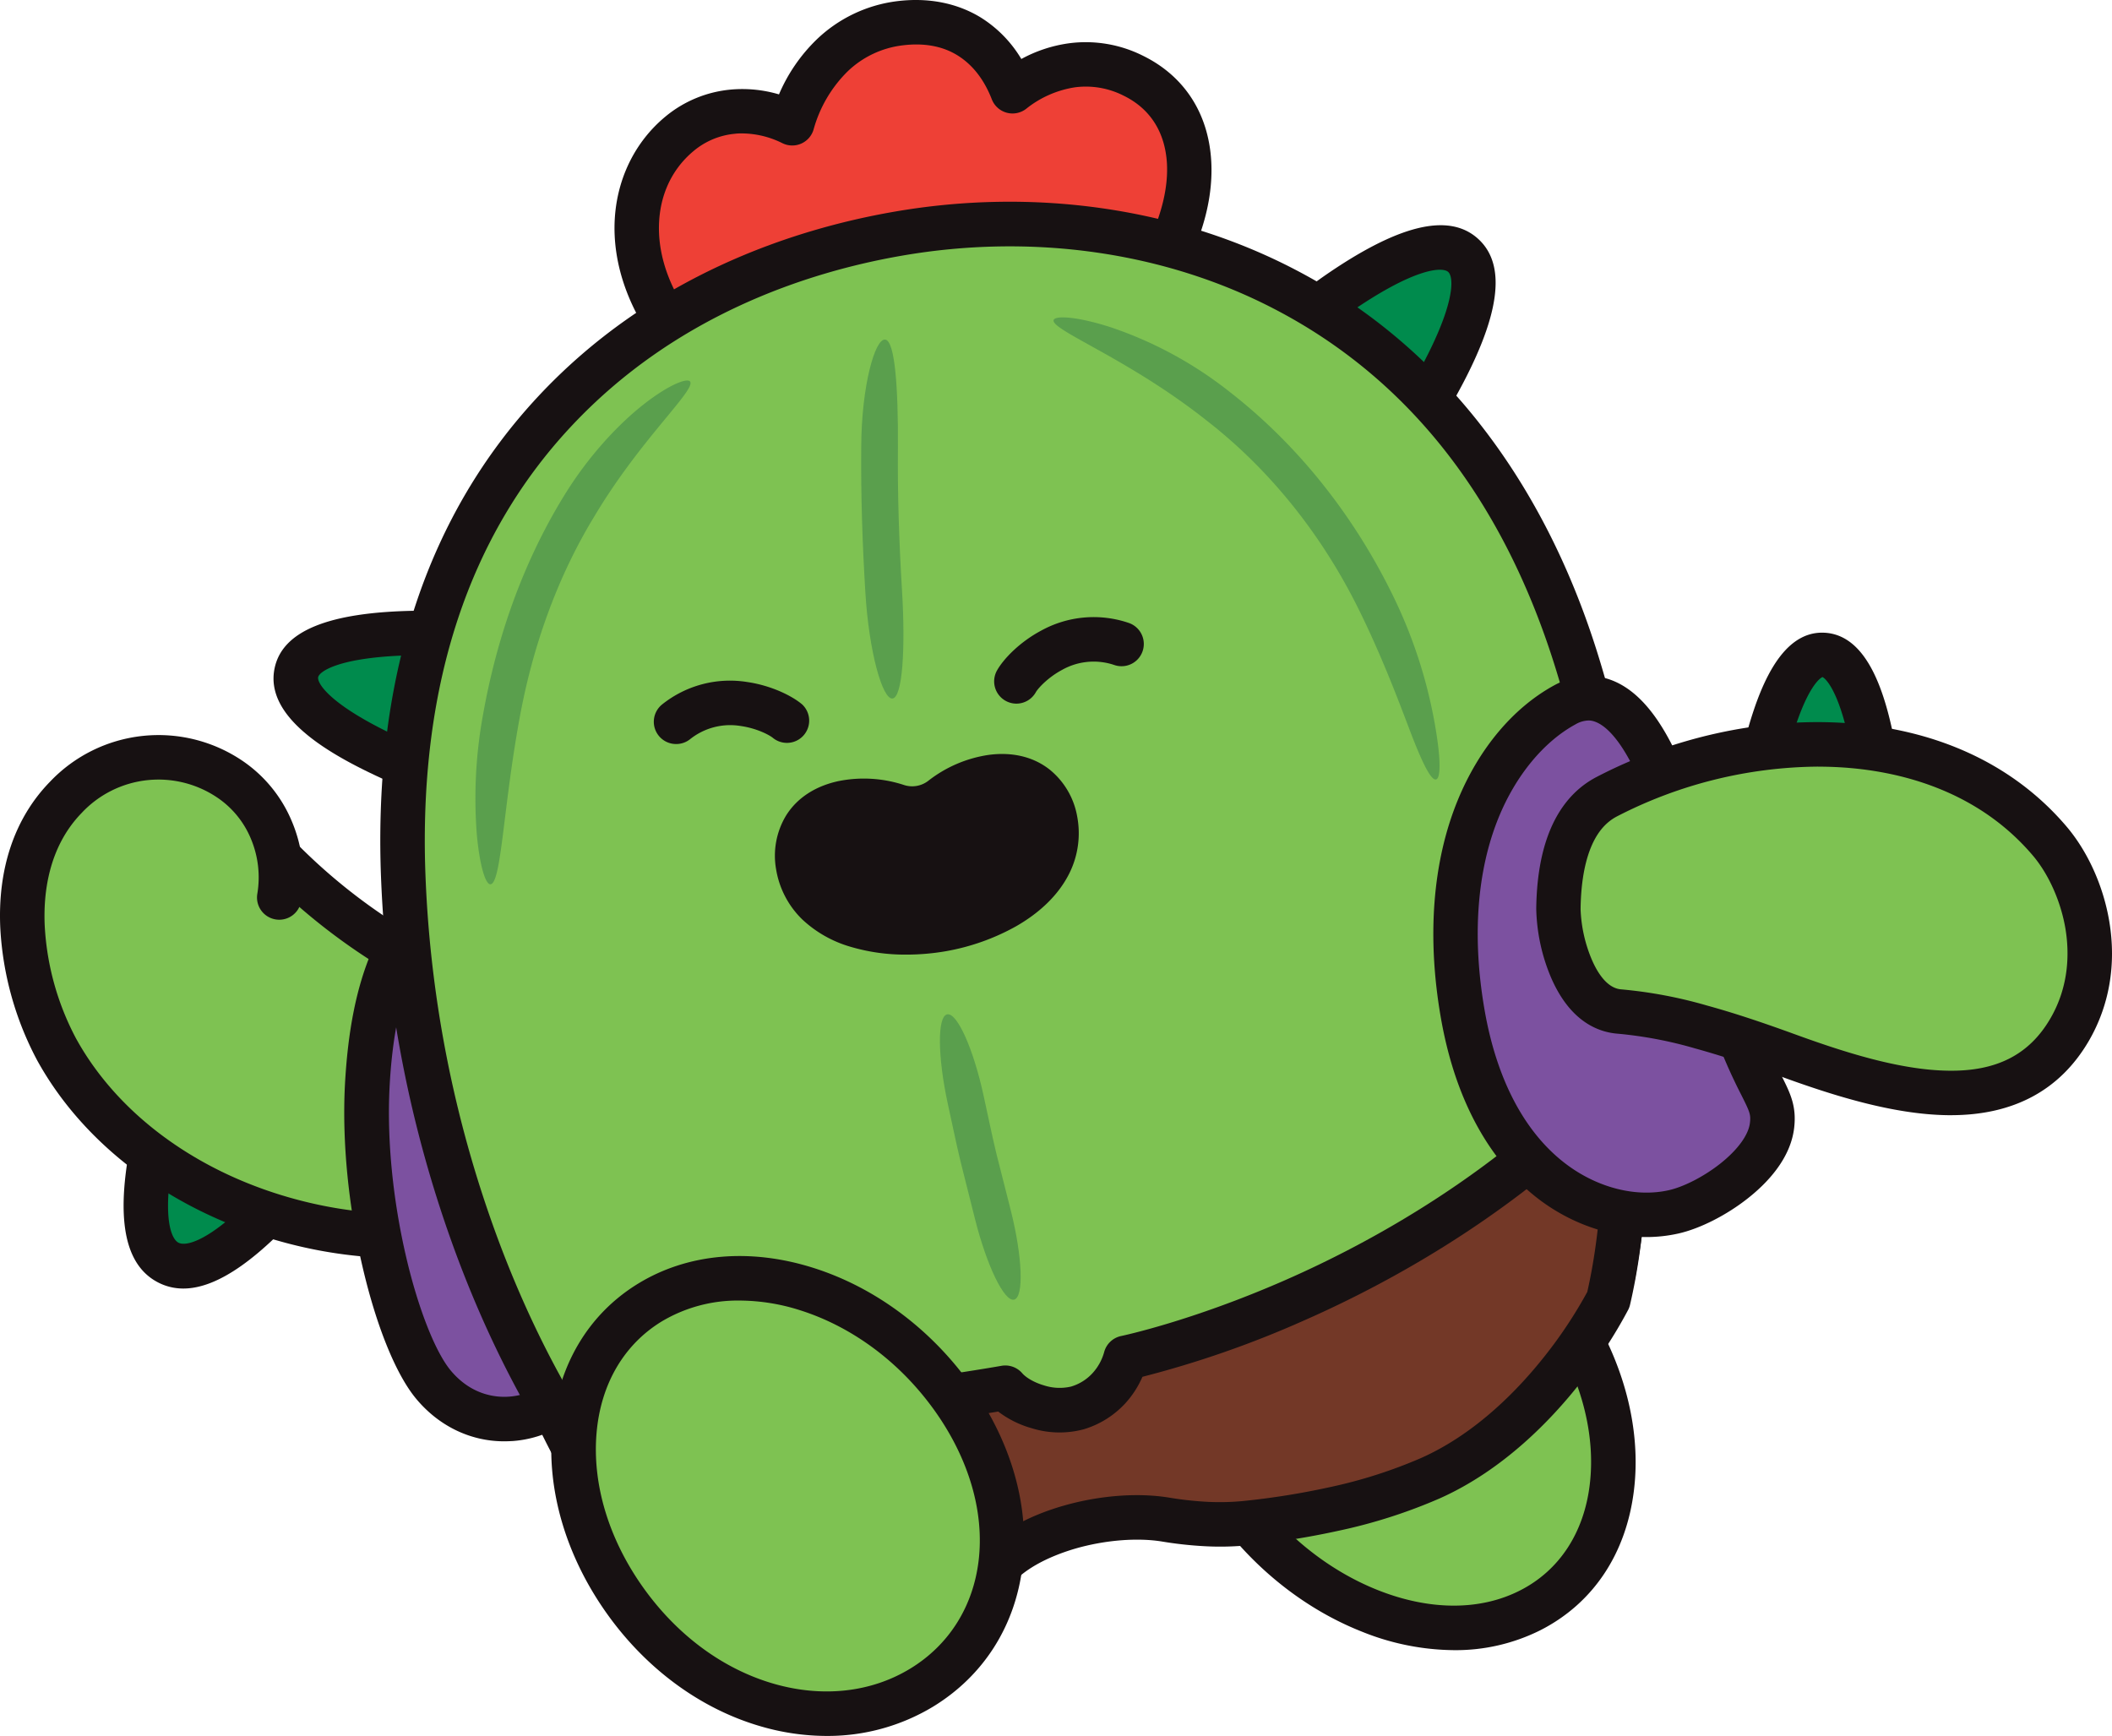 <svg xmlns="http://www.w3.org/2000/svg" viewBox="0 0 731 600.86"><defs><style>.cls-1{fill:#7ec252;}.cls-2{fill:#171112;}.cls-3{fill:#008b4d;}.cls-4{fill:#7c51a0;}.cls-5{fill:#ee4036;}.cls-6{fill:#733827;}.cls-7{fill:#5a9f4d;}</style></defs><g id="Layer_2" data-name="Layer 2"><g id="bg1"><path class="cls-1" d="M423.79,515.44c-12.92-19.92-17.48-40.54-14.72-58.26s12.84-32.57,29.18-40.92,35.84-8.65,54.49-1.88,36.45,20.62,49.37,40.55,18,41.34,15.76,59.88S546.08,549,529.74,557.34s-36.36,7.84-55.54.26S436.71,535.37,423.79,515.44Z"></path><path class="cls-2" d="M503.24,571.17a86.78,86.78,0,0,1-31.87-6.41c-21.49-8.5-40.68-24.52-54-45.13s-19-43.26-15.86-63.64c3.22-20.72,15-37.26,33.27-46.59,17.9-9.15,39.42-9.95,60.63-2.25,21,7.64,39.92,23.12,53.2,43.59,13.48,20.78,19.49,43.86,16.94,65-2.65,22-14.11,39.17-32.26,48.46A65.51,65.51,0,0,1,503.24,571.17ZM466.63,417.31a54.38,54.38,0,0,0-24.88,5.8c-13.72,7-22.62,19.54-25.07,35.25-2.59,16.63,2.23,35.41,13.57,52.89,11.63,17.94,28.25,31.86,46.78,39.19,17.93,7.09,35.41,7.1,49.21,0,13.44-6.88,22-19.87,24-36.59,2.12-17.56-3.05-37-14.57-54.77s-27.64-31-45.54-37.5A69,69,0,0,0,466.63,417.31Z"></path><path class="cls-3" d="M99.61,357.59l-14.85-7.74L69.91,342.1a370.87,370.87,0,0,0-14.38,43c-5.76,22.23-8.69,46,2.67,51.88s29.14-10,44.08-27.49a371,371,0,0,0,27-36.39l-14.85-7.75Z"></path><path class="cls-2" d="M63.46,446a18.85,18.85,0,0,1-8.82-2.15c-13.21-6.9-15.36-26.73-6.56-60.64a375.26,375.26,0,0,1,14.72-44,7.69,7.69,0,0,1,10.67-3.88l59.4,31a7.7,7.7,0,0,1,2.93,11,374.88,374.88,0,0,1-27.67,37.25C90.1,435.55,75.37,446,63.46,446ZM74,352.89A354.21,354.21,0,0,0,63,387c-7.9,30.43-4.49,41.42-1.23,43.13S76,428.36,96.43,404.47a357.91,357.91,0,0,0,21.71-28.53Z"></path><path class="cls-1" d="M96.87,297v1.15a41.86,41.86,0,0,0-5.61-16.13A39,39,0,0,0,80,270a44.07,44.07,0,0,0-57.23,6c-12,12.39-15.74,28.93-15,45a101.56,101.56,0,0,0,11.78,42.18c16.47,29.93,48,50.92,82.5,59.82s72.18,5.71,101-12.73l6.19-26.3,6.18-26.31a241.1,241.1,0,0,1-52.69-15.74A205.43,205.43,0,0,1,96.87,297Z"></path><path class="cls-2" d="M215.42,365.38a8.06,8.06,0,0,1-1.38-.13A246.46,246.46,0,0,1,159.66,349a212.91,212.91,0,0,1-68.3-46.59,7.7,7.7,0,0,1,11-10.76,197.6,197.6,0,0,0,63.39,43.22,231.31,231.31,0,0,0,51,15.23,7.7,7.7,0,0,1-1.37,15.28Z"></path><path class="cls-2" d="M139.24,435.52a157.08,157.08,0,0,1-39.08-5c-38.76-10-70.59-33.15-87.33-63.57A109.86,109.86,0,0,1,.11,321.38c-1-20.65,4.93-38.19,17.14-50.74a51.79,51.79,0,0,1,67.11-7A47.28,47.28,0,0,1,101,284.26a49.7,49.7,0,0,1,3.24,27.65,7.69,7.69,0,0,1-15.18-2.52,34.48,34.48,0,0,0-2.24-19.12,31.92,31.92,0,0,0-11.18-13.91,36.37,36.37,0,0,0-47.35,5c-11.57,11.89-13.35,27.91-12.8,39.26a93.83,93.83,0,0,0,10.83,38.83c14.71,26.72,43,47.16,77.68,56.09s69.28,4.65,94.89-11.77a7.7,7.7,0,0,1,8.31,13C187.88,429.14,164.26,435.52,139.24,435.52Z"></path><path class="cls-4" d="M149.25,311.56a70.38,70.38,0,0,0-13.4,20.53c-4.26,9.94-7.75,23.78-8.78,44s1.59,42.22,6,61.08,10.64,34.55,16.81,42c7.72,9.35,17.81,12.65,27,11.94s17.45-5.45,21.53-12.19"></path><path class="cls-2" d="M174.47,498.88c-11.66,0-22.64-5.3-30.51-14.82-6.91-8.36-13.61-24.82-18.38-45.16-5-21.31-7.19-43.76-6.2-63.24,1-18.86,4-34.11,9.4-46.61a77.74,77.74,0,0,1,14.75-22.65A7.7,7.7,0,1,1,155,316.71a62.57,62.57,0,0,0-12,18.41c-4.57,10.65-7.32,24.55-8.17,41.33-.92,18.07,1.14,39,5.82,58.94,4.12,17.57,10,32.46,15.25,38.86,7.26,8.79,15.92,9.52,20.45,9.16,6.63-.52,12.73-3.85,15.55-8.5a7.7,7.7,0,1,1,13.17,8c-5.39,8.89-15.93,15-27.52,15.87C176.47,498.84,175.47,498.88,174.47,498.88Z"></path><path class="cls-3" d="M175.47,248.32,172.56,262l-2.9,13.63A310.27,310.27,0,0,1,134.46,262c-17.32-8.09-34.09-18.78-31.87-29.21s21.89-13.37,41-13.71a308.66,308.66,0,0,1,37.68,1.95l-2.9,13.63Z"></path><path class="cls-2" d="M169.66,283.29a7.58,7.58,0,0,1-2.25-.34A314.17,314.17,0,0,1,131.21,269C114,261,91.43,248.27,95.06,231.22c2.73-12.81,18.56-19.29,48.4-19.81a323.91,323.91,0,0,1,38.74,2,7.71,7.71,0,0,1,6.6,9.25L183,249.92h0l-5.8,27.26a7.73,7.73,0,0,1-7.54,6.1Zm-22.2-56.51-3.73,0c-26.34.46-33.19,5.65-33.61,7.61s3.73,9.49,27.6,20.63c9.63,4.5,19.55,8.2,26.2,10.52l8-37.7C165.74,227.36,156.79,226.78,147.46,226.78Zm28,21.54h0Z"></path><path class="cls-3" d="M453,147.51l11,10,11.05,10a330.12,330.12,0,0,0,22-33.8c9.95-17.86,17.78-37.63,9.32-45.28s-27.34,2.13-44.11,13.81a331.66,331.66,0,0,0-31.43,25.28l11.05,10Z"></path><path class="cls-2" d="M475.07,175.2a7.67,7.67,0,0,1-5.16-2l-22.11-20h0l-22.1-20a7.7,7.7,0,0,1-.08-11.36,336.08,336.08,0,0,1,32.27-26c25.95-18.08,43.52-22.39,53.68-13.2s7.63,27.11-7.76,54.74a334.21,334.21,0,0,1-22.6,34.69,7.66,7.66,0,0,1-5.42,3A5.79,5.79,0,0,1,475.07,175.2Zm-16.94-33.41L473.86,156c4.33-6.18,10.8-15.85,16.49-26.07,13.39-24,13-33.93,10.89-35.81s-12-1.31-34.55,14.41c-9.6,6.69-18.57,14.1-24.29,19Z"></path><path class="cls-5" d="M392.25,26.19a36.7,36.7,0,0,0-21.34-3.59,43.49,43.49,0,0,0-20.51,9c-3.3-8.48-8.42-14.95-15-19s-14.73-5.68-24-4.52a41,41,0,0,0-23.51,11.22,52.84,52.84,0,0,0-13.72,23.34,38.45,38.45,0,0,0-20.46-4,33.63,33.63,0,0,0-18.48,7.67c-10.12,8.41-15.39,21-14.75,34.89s7.2,29.13,20.73,42.8l77.07-10.81,77.07-10.82c11.87-16.62,17-32.77,16.23-46.21S404.06,32,392.25,26.19Z"></path><path class="cls-2" d="M241.17,131.69a7.7,7.7,0,0,1-5.48-2.29c-14-14.17-22.16-31.17-22.94-47.85-.75-16.29,5.63-31.3,17.53-41.17A41.35,41.35,0,0,1,253,31a44.67,44.67,0,0,1,16.62,1.67,58.16,58.16,0,0,1,12.95-18.91A48.85,48.85,0,0,1,310.4.42c10.76-1.36,20.78.59,29,5.6a42.65,42.65,0,0,1,14.1,14.4A48,48,0,0,1,369.86,15a44.16,44.16,0,0,1,25.77,4.31h0c14.26,7,22.64,19.92,23.6,36.42.92,16-5.18,33.67-17.66,51.14a7.68,7.68,0,0,1-5.19,3.15L242.24,131.61A7.82,7.82,0,0,1,241.17,131.69Zm15.72-85.51c-.84,0-1.68,0-2.51.12a25.93,25.93,0,0,0-14.27,5.93c-8.26,6.85-12.51,17-12,28.61.54,11.85,6.16,24.15,15.9,35L390.9,95.21c9-13.5,13.62-27.12,13-38.61-.63-10.88-5.81-19-15-23.49A28.88,28.88,0,0,0,372,30.23a35.67,35.67,0,0,0-16.86,7.46,7.7,7.7,0,0,1-11.86-3.32c-2.69-6.91-6.69-12-11.89-15.22s-11.65-4.37-19-3.45a33.13,33.13,0,0,0-19.14,9.14,45.18,45.18,0,0,0-11.66,20,7.69,7.69,0,0,1-10.77,4.73A31.67,31.67,0,0,0,256.89,46.18Z"></path><path class="cls-1" d="M385.46,510.27c-11.89,2.08-49.19,11-84.42,18.42s-68.37,13.43-71.94,9.69c-26.67-27.87-48.5-65.25-64-106.84a415.38,415.38,0,0,1-25.7-132.12c-1.84-70.77,19.67-121.69,52.29-156.77S268.05,88.32,310.6,80.9s91.12-3.2,134.14,19.22,80.5,63.06,100.87,128.49c10.68,34.29,16.69,71.29,18.62,107.72s-.22,72.33-5.85,104.4c-1.54,8.78-38.83,25.13-78.7,39.8S397.35,508.2,385.46,510.27Z"></path><path class="cls-2" d="M234.61,547.27c-7.67,0-9.32-1.72-11.08-3.56-26.66-27.87-49.34-65.73-65.61-109.49a423,423,0,0,1-26.18-134.6c-1.74-67,16.54-121.55,54.35-162.21,39.07-42,88.55-58.06,123.18-64.09,48.66-8.49,98-1.39,139,20C497.69,119,533.88,165,553,226.32c10.51,33.76,16.89,70.64,19,109.61,1.92,36.29-.14,73-6,106.13-1,5.58-2.8,16-83.62,45.7-40.91,15.05-83.19,27.94-95.56,30.1-6.14,1.07-20,4.18-36,7.78-14.61,3.28-31.59,7.09-48.11,10.58C262.91,544.61,244.13,547.27,234.61,547.27Zm-1.14-15.46c4,.36,17.8-.48,66-10.66,16.46-3.48,33.37-7.27,47.93-10.54,16.9-3.79,30.25-6.79,36.76-7.92h0c11.69-2,53.9-15,92.88-29.38,52.49-19.32,71-30.66,73.89-34.57,5.53-31.83,7.48-67.09,5.63-102-2-37.16-8.29-73.76-18.28-105.85C520.17,172.8,487.51,131.1,441.18,107c-38-19.81-83.92-26.37-129.26-18.46-32.3,5.63-78.4,20.51-114.56,59.4-35,37.62-51.86,88.53-50.22,151.33a407.1,407.1,0,0,0,25.22,129.64C187.65,470,208.77,505.57,233.47,531.81Z"></path><path class="cls-6" d="M372.89,487.32a23.94,23.94,0,0,0,11-6.89A25.42,25.42,0,0,0,389.58,470s24.61-5,58.34-19.84,76.57-39.37,113-78.43A222.92,222.92,0,0,1,562.24,396c.08,14.6-1,34.13-5.57,53.85A156,156,0,0,1,540.79,474c-10.41,13.21-25.76,28.65-45.52,37.53a175.07,175.07,0,0,1-33.67,10.77,274.54,274.54,0,0,1-30.26,4.84,89.68,89.68,0,0,1-14,.32A125.68,125.68,0,0,1,403.41,526c-9.9-1.62-22.14-.58-33.24,2.62s-21.09,8.54-26.48,15.55l-50,9.66-50,9.66c-15.8-16.11-28.28-34.1-36.82-48.07a260.13,260.13,0,0,1-13.11-23.9c29.65,2.9,68.21.11,99.36-3.4S348,480.33,348,480.33c2.54,2.92,6.72,5.28,11.29,6.61A24.89,24.89,0,0,0,372.89,487.32Z"></path><path class="cls-2" d="M243.67,571.14a7.69,7.69,0,0,1-5.5-2.3c-16.82-17.16-29.89-36.37-37.89-49.45a267,267,0,0,1-13.54-24.7,7.7,7.7,0,0,1,7.75-10.89c23.72,2.32,57.52,1.16,97.74-3.38,30.51-3.43,54.15-7.63,54.38-7.67a7.74,7.74,0,0,1,7.17,2.53c1.47,1.69,4.39,3.33,7.62,4.26a17.45,17.45,0,0,0,9.28.4h0a16.3,16.3,0,0,0,7.5-4.69,17.79,17.79,0,0,0,4-7.29,7.71,7.71,0,0,1,5.89-5.53c.24-.05,24.31-5.1,56.79-19.35,30.11-13.21,73.72-37.24,110.49-76.63a7.7,7.7,0,0,1,13.27,4.29,232.31,232.31,0,0,1,1.35,25.19c.07,13.73-.88,34.54-5.77,55.63a7.81,7.81,0,0,1-.6,1.7,164.41,164.41,0,0,1-16.74,25.53c-10,12.73-26.57,30-48.4,39.78a182.25,182.25,0,0,1-35.17,11.27,279.9,279.9,0,0,1-31.12,5,97.42,97.42,0,0,1-15.18.35,132.5,132.5,0,0,1-14.8-1.62c-8.57-1.4-19.73-.5-29.87,2.41-10.3,3-18.5,7.65-22.5,12.85a7.69,7.69,0,0,1-4.64,2.87L245.13,571A7.29,7.29,0,0,1,243.67,571.14Zm-36.8-71.06c1.81,3.28,4,7.1,6.55,11.28a272.67,272.67,0,0,0,32.9,43.73l93.25-18c6.29-6.8,16.26-12.39,28.47-15.9,12.39-3.57,25.74-4.6,36.61-2.82a118.72,118.72,0,0,0,13.08,1.45,84.28,84.28,0,0,0,12.81-.3,263.73,263.73,0,0,0,29.4-4.7,167,167,0,0,0,32.18-10.27c19-8.54,33.65-23.89,42.62-35.27a155.76,155.76,0,0,0,14.65-22.12c4.37-19.32,5.21-38.43,5.15-51.14,0-2.39-.06-4.65-.12-6.75-35.67,34.09-75.22,55.56-103.4,67.93a350.22,350.22,0,0,1-55.6,19.35,33.19,33.19,0,0,1-5.85,9.09,32,32,0,0,1-14.48,9.08h0a32.35,32.35,0,0,1-18-.37,34.38,34.38,0,0,1-11.6-5.77c-8,1.33-27.72,4.48-51.56,7.17C259.36,499.63,230.14,501.1,206.87,500.08Z"></path><path class="cls-7" d="M179.7,249.35c4.47-25,13-49.34,26.15-70.84,15.9-26.62,35.07-43.55,33-46.45-1-1.34-7.41,1.12-16,7.85s-19.14,17.76-27.81,32c-14.14,23.08-23.11,48.92-27.82,75.26A161,161,0,0,0,165.05,289c1,10.71,3,17.17,4.7,17.08C173.48,305.89,174.12,280.07,179.7,249.35Z"></path><path class="cls-7" d="M481.86,205.64c-13.24-26.94-32.26-51.32-56.11-69.89a136.7,136.7,0,0,0-41.46-22.53c-11.55-3.71-19.14-4.06-19.61-2.44-1,3.48,26.08,13.39,53.24,35,22.25,17.33,40.05,40.11,52.54,65.5,7.7,15.64,13.28,30.39,17.44,41.35s7.36,17.58,9.13,17.16,1.63-7.87-.49-19.62A167,167,0,0,0,481.86,205.64Z"></path><path class="cls-2" d="M363.37,266.43c-6.05-4.81-13.62-6.15-21.16-5.14a44.39,44.39,0,0,0-20.89,8.95,9.11,9.11,0,0,1-8.44,1.47,44.51,44.51,0,0,0-22.69-1.34c-7.43,1.6-14.1,5.42-18.17,12a26.94,26.94,0,0,0-3.41,18.45,31.2,31.2,0,0,0,9.14,17.49,41.06,41.06,0,0,0,16.64,9.4,66.46,66.46,0,0,0,19.32,2.71c2.37,0,4.71-.11,7-.31s4.47-.49,6.57-.85a77.13,77.13,0,0,0,24.36-8.62c7.79-4.45,14.61-10.54,18.52-18.44a31.18,31.18,0,0,0,2.68-19.56A26.86,26.86,0,0,0,363.37,266.43Z"></path><path class="cls-2" d="M234,257.53a7.7,7.7,0,0,1-4.78-13.74,37.6,37.6,0,0,1,29.42-7.72c8.26,1.2,15.48,4.76,19,7.75a7.7,7.7,0,0,1-10,11.69c-1.13-1-5.51-3.38-11.15-4.2a22.28,22.28,0,0,0-17.66,4.56A7.65,7.65,0,0,1,234,257.53Z"></path><path class="cls-2" d="M351.81,243.55A7.71,7.71,0,0,1,345.12,232c2.27-4,7.86-9.79,15.22-13.71a37.65,37.65,0,0,1,30.3-2.69,7.7,7.7,0,1,1-4.9,14.6,22.28,22.28,0,0,0-18.16,1.68c-5,2.68-8.34,6.43-9.07,7.73A7.71,7.71,0,0,1,351.81,243.55Z"></path><path class="cls-4" d="M579.29,419.48c6.1-1.36,14.19-5.33,21-10.71s12.25-12.16,13.09-19.16c.79-6.59-1.45-9.12-6-18.66s-11.46-26.08-20-60.69c-.61-2.48-4.49-23.18-12-41.19s-18.64-33.35-33.75-25.1c-11.27,6.16-22.69,18.17-30,36s-10.5,41.56-5.33,71.11,17.58,47.95,31.61,58.32S567.61,422.11,579.29,419.48Z"></path><path class="cls-2" d="M570,428.18c-12.52,0-25.63-4.4-36.69-12.57C521,406.49,505,388.12,498.73,352.43c-4.91-28.05-2.91-54.1,5.78-75.35,7.34-17.95,19.22-32.11,33.43-39.87,6.37-3.47,13-4.15,19.26-2,9.8,3.44,18.07,13.54,25.28,30.86,6.82,16.35,10.73,34.7,12,40.72l.35,1.59c8.43,34.29,15.13,50.21,19.43,59.21.85,1.77,1.62,3.29,2.29,4.64,3.1,6.17,5.34,10.62,4.43,18.26-1.28,10.62-9.38,19.06-16,24.27-7.37,5.84-16.59,10.52-24.07,12.2h0A50.46,50.46,0,0,1,570,428.18Zm-20.16-178.8a9.43,9.43,0,0,0-4.55,1.35c-11,6-20.64,17.71-26.56,32.18-7.59,18.56-9.27,41.68-4.86,66.86,4.25,24.29,14.13,42.77,28.59,53.46,10.81,8,23.94,11.25,35.12,8.74h0c5.27-1.18,12.29-4.81,17.87-9.23,6-4.76,9.73-9.88,10.23-14.05.34-2.86,0-3.76-2.89-9.51-.72-1.42-1.53-3-2.43-4.91-4.6-9.6-11.73-26.5-20.5-62.17-.09-.36-.24-1.06-.45-2.05-1.21-5.68-4.91-23-11.17-38-7-16.89-13.16-21.19-16.18-22.25A6.38,6.38,0,0,0,549.87,249.38Z"></path><path class="cls-7" d="M349.84,418.91l-5-19.72c-1.59-6.59-2.91-13.24-4.38-19.86-3.52-16.26-9.17-28.9-12.62-28.23s-3.34,14.54.22,31c1.48,6.67,2.82,13.38,4.42,20l5,19.89c4.11,16.3,10.18,28.76,13.56,27.84S353.91,435.06,349.84,418.91Z"></path><path class="cls-7" d="M312.2,204.36c-1-16.55-1.57-33.13-1.41-49.65.1-20.3-1-36.69-4.38-37.17-3.59-.52-8.23,16.25-8.32,37-.16,16.9.4,33.76,1.43,50.56,1.26,20.69,5.94,37.05,9.39,36.67S313.44,224.68,312.2,204.36Z"></path><path class="cls-3" d="M628.84,288.73l11.61.42,11.62.42a258.84,258.84,0,0,0-3.83-31.21c-3-15.65-8.27-31.38-17.16-31.7s-15.25,15-19.39,30.38a256.52,256.52,0,0,0-6.07,30.86l11.61.42Z"></path><path class="cls-2" d="M652.07,297.27h-.28l-46.45-1.68A7.68,7.68,0,0,1,598,287,260.83,260.83,0,0,1,604.25,255C608.5,239.28,616,218.33,631.36,219s21.34,21.91,24.44,37.93a264.79,264.79,0,0,1,4,32.28,7.71,7.71,0,0,1-7.69,8.09Zm-37.55-16.76,14.6.53h0l14.6.53c-.55-5.77-1.5-13.79-3-21.75-4.45-23-9.85-25.45-9.91-25.47s-5.56,2.08-11.65,24.69C617,266.89,615.48,274.81,614.52,280.51Z"></path><path class="cls-1" d="M539.42,314.66c.09-8,1.08-16.06,3.64-23s6.72-12.62,13.11-15.95c24.25-12.64,53.44-19.5,81.12-17.87s53.85,11.76,72,33.09a61.8,61.8,0,0,1,13.14,29.23c1.95,11.66.67,24.48-6.17,36.21-9.62,16.49-24.68,22.11-42,21.88s-37-6.28-55.81-13.13c-9.75-3.56-19.83-7-29.66-9.7a150.48,150.48,0,0,0-28.22-5.34c-8.05-.6-13.36-7.21-16.64-14.8A56.67,56.67,0,0,1,539.42,314.66Z"></path><path class="cls-2" d="M675.23,386h-1.07c-19.2-.25-40.27-7-58.34-13.6-11.51-4.19-20.75-7.21-29.08-9.5A141.7,141.7,0,0,0,560,357.8c-6.94-.51-16.59-4.3-23.14-19.4a64.55,64.55,0,0,1-5.14-23.82c.11-9.89,1.5-18.49,4.13-25.56,3.48-9.35,9.12-16.11,16.76-20.09,26.4-13.75,56.63-20.4,85.13-18.73,32.33,1.91,59.11,14.28,77.45,35.79,7.41,8.69,12.84,20.7,14.88,33,2.47,14.83,0,29.13-7.12,41.35C713,377.36,696.94,386,675.23,386Zm-46-120.65a154.21,154.21,0,0,0-69.55,17.22c-4.22,2.2-7.31,6.07-9.45,11.81-2,5.4-3.07,12.25-3.16,20.36h0A49.18,49.18,0,0,0,551,332.27c1.93,4.44,5.25,9.81,10.15,10.18a156,156,0,0,1,29.69,5.6c8.74,2.4,18.35,5.55,30.26,9.89,16.86,6.14,36.37,12.45,53.27,12.66,16.63.26,28-5.52,35.29-18.06,6.69-11.47,6.53-23.22,5.23-31.06-1.58-9.44-5.84-19-11.41-25.5-19.64-23-47.08-29.25-66.64-30.4Q633.1,265.36,629.28,265.36Zm-89.86,49.3h0Z"></path><path class="cls-1" d="M330,484.25c13.29,18.82,18.41,39,16.27,56.84s-11.53,33.42-27.25,43-34.82,11.41-53.29,6.13-36.34-17.68-49.63-36.5S197.17,514,198.77,495.36s10.45-34.93,26.18-44.53,35.35-10.65,54.36-4.6S316.73,465.42,330,484.25Z"></path><path class="cls-2" d="M286.1,600.86a81.71,81.71,0,0,1-22.48-3.23c-21-6-40.07-20-53.8-39.45-13.9-19.69-20.55-42.23-18.72-63.48,1.88-21.94,12.48-39.85,29.84-50.44,17.14-10.45,38.7-12.36,60.7-5.37,21.44,6.82,40.85,21.35,54.66,40.91h0c13.81,19.58,20.07,41.67,17.62,62.21-2.49,20.74-13.46,38-30.89,48.67A70.56,70.56,0,0,1,286.1,600.86ZM256,450.16a51.36,51.36,0,0,0-27,7.25c-13.07,8-21.07,21.68-22.52,38.61-1.51,17.63,4.15,36.55,16,53.27s27.85,28.5,45.46,33.54c16.88,4.83,33.64,2.95,47.16-5.3,13.32-8.13,21.71-21.39,23.62-37.35,2-16.75-3.3-35-14.92-51.49-11.89-16.84-28.49-29.32-46.74-35.13A69.69,69.69,0,0,0,256,450.16Z"></path></g></g></svg>